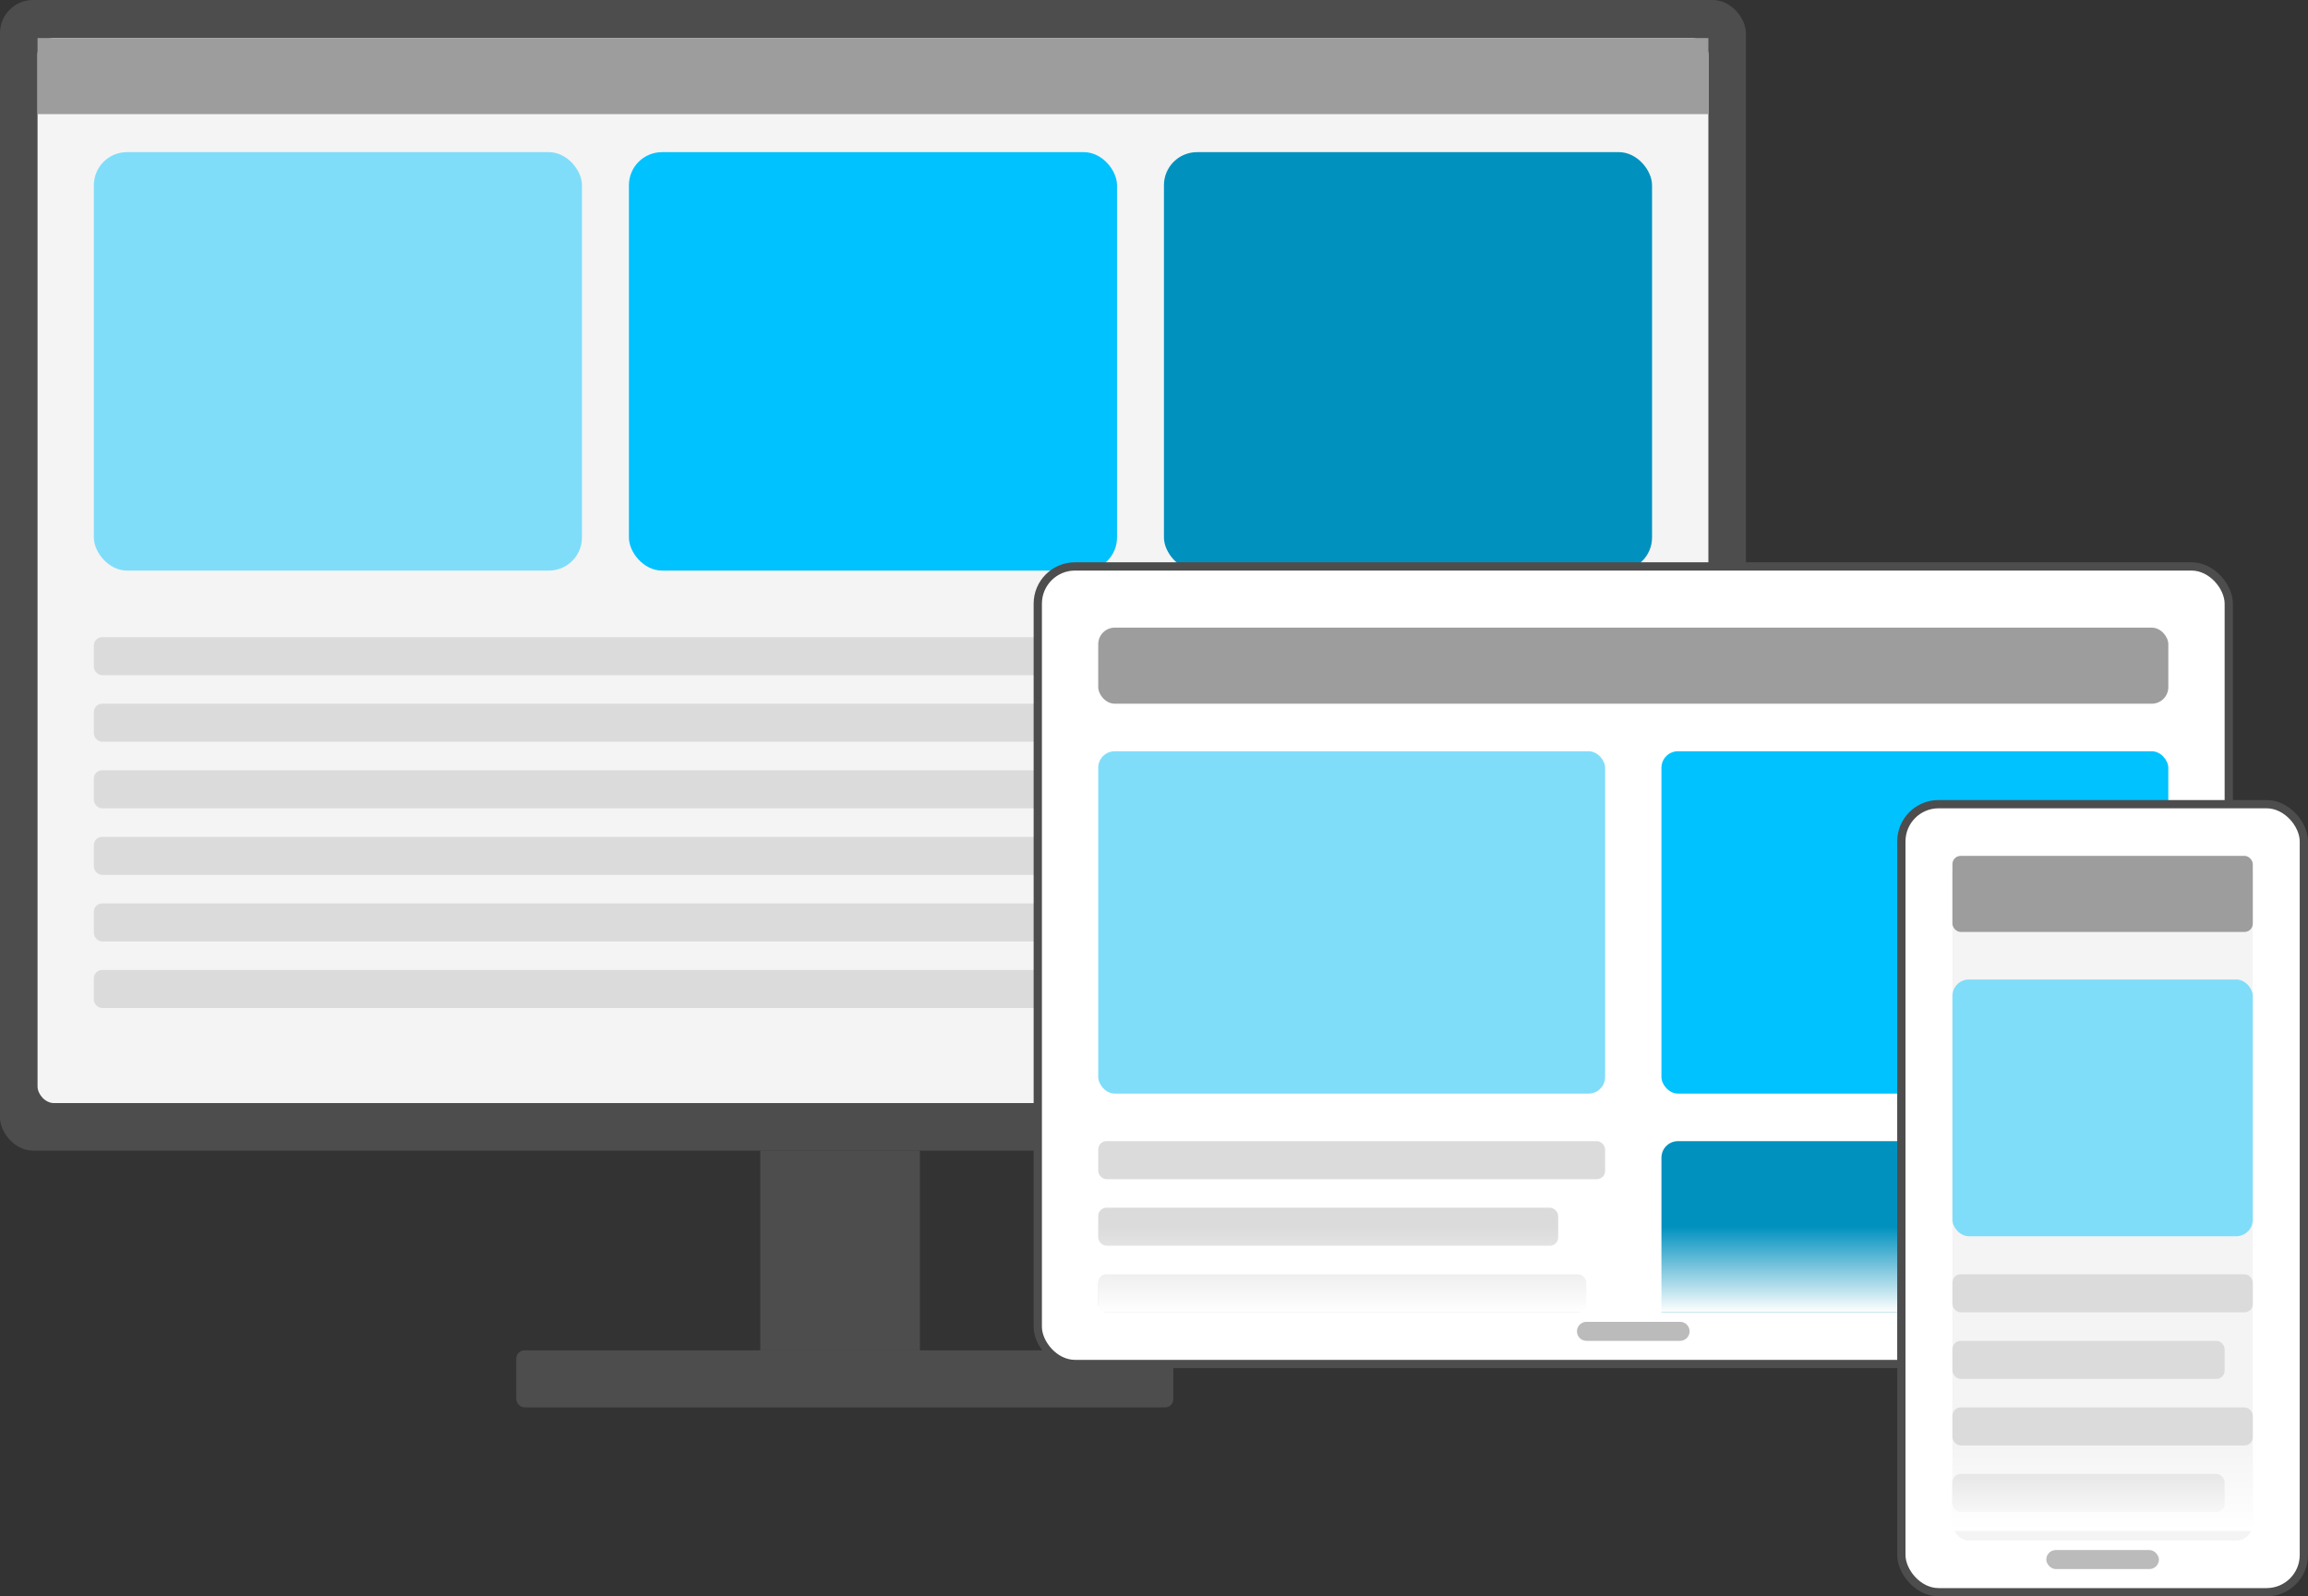 <svg width="279" height="193" viewBox="0 0 279 193" fill="none" xmlns="http://www.w3.org/2000/svg">
<rect x="0" y="0" width="279" height="193" fill="#333333" stroke="none"/>
<rect width="211.053" height="139.114" rx="4" fill="#4E4D4D"/>
<rect x="4.539" y="4.599" width="201.976" height="128.766" rx="2" fill="#F4F4F4"/>
<rect x="4.539" y="4.599" width="201.976" height="9.198" fill="#9D9D9D"/>
<rect x="11.347" y="18.395" width="59.004" height="50.587" rx="4" fill="#7FDDFA"/>
<rect x="140.702" y="18.395" width="59.004" height="50.587" rx="4" fill="#0091BF"/>
<rect x="76.025" y="18.395" width="59.004" height="50.587" rx="4" fill="#00C2FF"/>
<rect x="11.347" y="77.03" width="188.359" height="4.599" rx="1" fill="#DBDBDB"/>
<rect x="11.347" y="117.269" width="184.955" height="4.599" rx="1" fill="#DBDBDB"/>
<rect x="11.347" y="109.222" width="188.359" height="4.599" rx="1" fill="#DBDBDB"/>
<rect x="11.347" y="101.174" width="174.743" height="4.599" rx="1" fill="#DBDBDB"/>
<rect x="11.347" y="93.126" width="188.359" height="4.599" rx="1" fill="#DBDBDB"/>
<rect x="11.347" y="85.078" width="181.551" height="4.599" rx="1" fill="#DBDBDB"/>
<rect x="91.91" y="139.114" width="19.29" height="24.144" fill="#4E4D4D"/>
<rect x="62.408" y="163.257" width="79.429" height="6.898" rx="1" fill="#4E4D4D"/>
<rect x="125.451" y="68.482" width="143.971" height="96.425" rx="4.5" fill="white" stroke="#4E4D4D"/>
<path d="M190.629 160.958C190.629 160.323 191.143 159.808 191.778 159.808H203.095C203.73 159.808 204.245 160.323 204.245 160.958C204.245 161.593 203.73 162.108 203.095 162.108H191.778C191.143 162.108 190.629 161.593 190.629 160.958Z" fill="#BBBBBB"/>
<rect x="132.759" y="75.88" width="129.355" height="9.198" rx="2" fill="#9D9D9D"/>
<rect x="132.759" y="90.826" width="61.273" height="41.389" rx="2" fill="#7FDDFA"/>
<rect x="200.841" y="90.826" width="61.273" height="41.389" rx="2" fill="#00C2FF"/>
<path d="M200.841 139.964C200.841 138.86 201.736 137.964 202.841 137.964H257.845C258.949 137.964 259.845 138.86 259.845 139.964V158.659H200.841V139.964Z" fill="#0091BF"/>
<rect x="132.759" y="137.964" width="61.273" height="4.599" rx="1" fill="#DBDBDB"/>
<rect x="132.759" y="146.012" width="55.6" height="4.599" rx="1" fill="#DBDBDB"/>
<rect x="132.759" y="154.06" width="59.004" height="4.599" rx="1" fill="#DBDBDB"/>
<rect x="132.759" y="148.311" width="127.086" height="10.347" fill="url(#paint0_linear_2_60)"/>
<rect x="229.843" y="97.225" width="48.657" height="95.275" rx="4.5" fill="white" stroke="#4E4D4D"/>
<rect x="236.016" y="103.473" width="36.31" height="82.778" rx="2" fill="#F4F4F4"/>
<rect x="247.363" y="187.401" width="13.616" height="2.299" rx="1.15" fill="#BBBBBB"/>
<rect x="236.016" y="103.473" width="36.31" height="9.198" rx="1" fill="#9D9D9D"/>
<rect x="236.016" y="118.419" width="36.31" height="31.042" rx="2" fill="#7FDDFA"/>
<rect x="236.016" y="154.06" width="36.31" height="4.599" rx="1" fill="#DBDBDB"/>
<rect x="236.016" y="170.156" width="36.31" height="4.599" rx="1" fill="#DBDBDB"/>
<rect x="236.016" y="162.108" width="32.906" height="4.599" rx="1" fill="#DBDBDB"/>
<rect x="236.016" y="178.204" width="32.906" height="4.599" rx="1" fill="#DBDBDB"/>
<rect x="236.016" y="174.754" width="36.31" height="10.347" fill="url(#paint1_linear_2_60)"/>
<defs>
<linearGradient id="paint0_linear_2_60" x1="196.302" y1="148.311" x2="196.302" y2="158.659" gradientUnits="userSpaceOnUse">
<stop stop-color="white" stop-opacity="0"/>
<stop offset="1" stop-color="white"/>
</linearGradient>
<linearGradient id="paint1_linear_2_60" x1="254.171" y1="174.754" x2="254.171" y2="185.102" gradientUnits="userSpaceOnUse">
<stop stop-color="white" stop-opacity="0"/>
<stop offset="1" stop-color="white"/>
</linearGradient>
</defs>
</svg>
